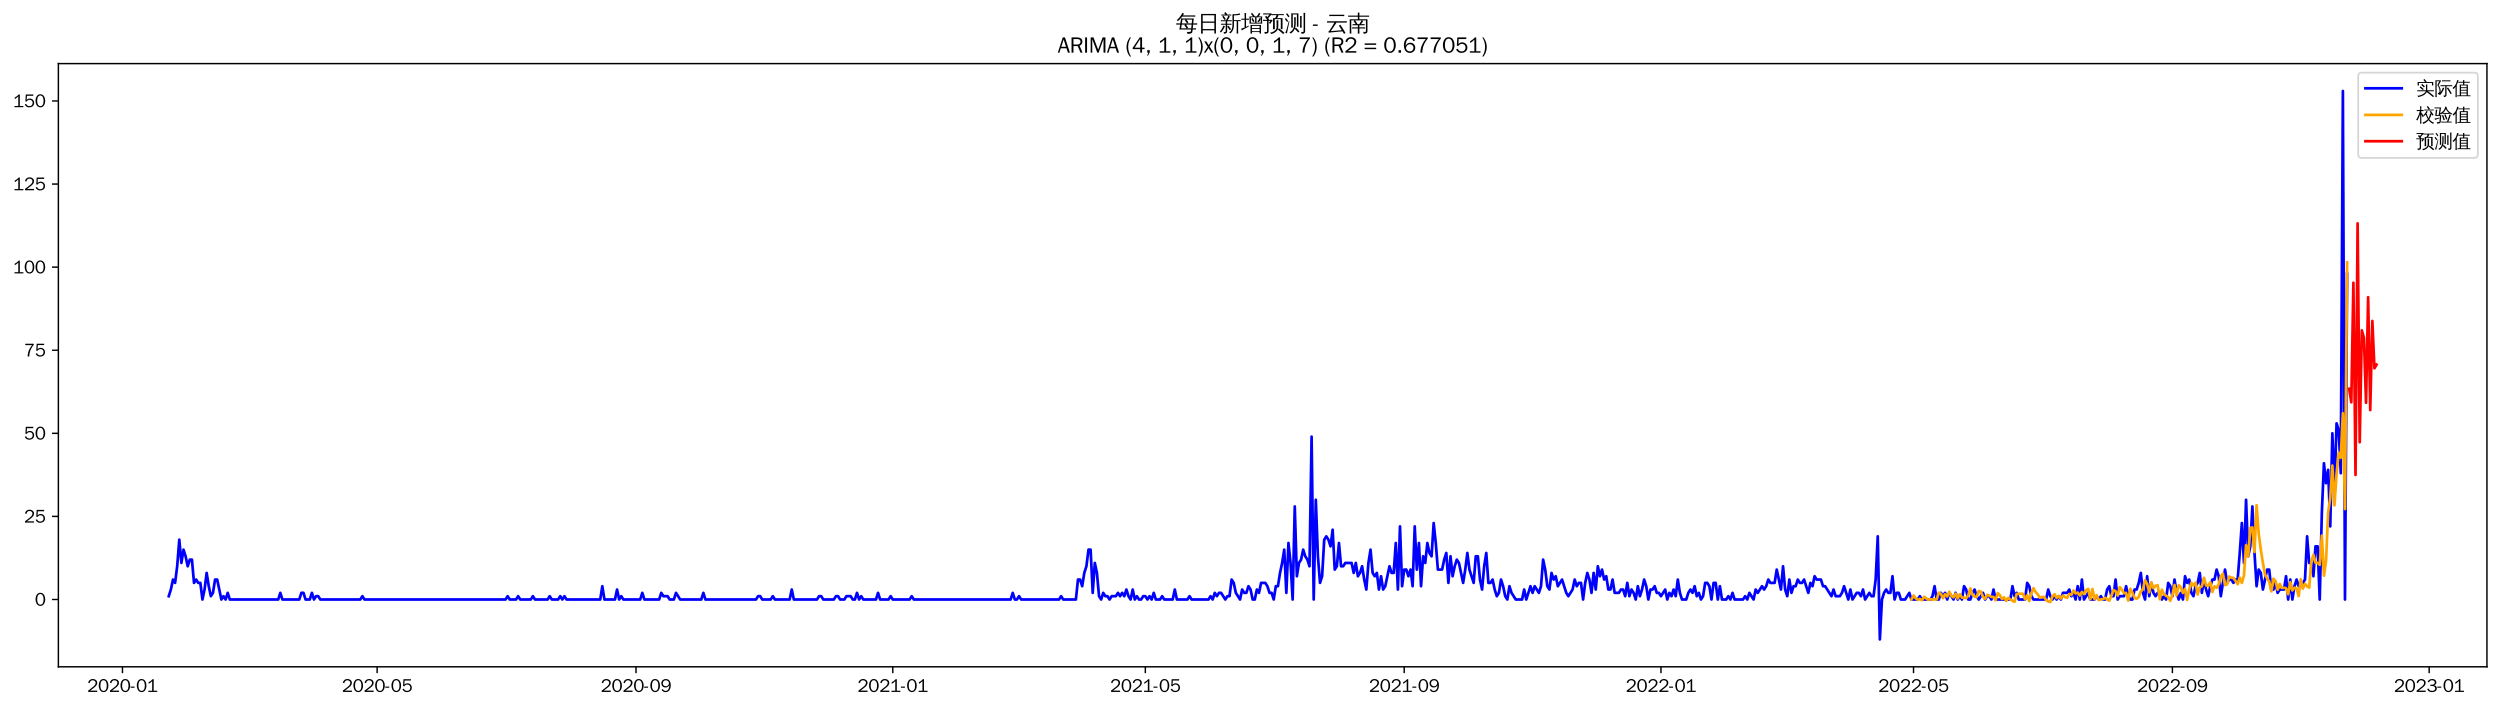 <?xml version="1.0" encoding="utf-8" standalone="no"?>
<!DOCTYPE svg PUBLIC "-//W3C//DTD SVG 1.1//EN"
  "http://www.w3.org/Graphics/SVG/1.1/DTD/svg11.dtd">
<svg xmlns:xlink="http://www.w3.org/1999/xlink" width="1378.591pt" height="390.418pt" viewBox="0 0 1378.591 390.418" xmlns="http://www.w3.org/2000/svg" version="1.1">
 <defs>
  <style type="text/css">*{stroke-linejoin: round; stroke-linecap: butt}</style>
 </defs>
 <g id="figure_1">
  <g id="patch_1">
   <path d="M 0 390.418 
L 1378.591 390.418 
L 1378.591 -0 
L 0 -0 
z
" style="fill: #ffffff"/>
  </g>
  <g id="axes_1">
   <g id="patch_2">
    <path d="M 32.191 367.701 
L 1371.391 367.701 
L 1371.391 35.061 
L 32.191 35.061 
z
" style="fill: #ffffff"/>
   </g>
   <g id="matplotlib.axis_1">
    <g id="xtick_1">
     <g id="line2d_1">
      <defs>
       <path id="md71d21813d" d="M 0 0 
L 0 3.5 
" style="stroke: #000000; stroke-width: 0.8"/>
      </defs>
      <g>
       <use xlink:href="#md71d21813d" x="67.53" y="367.701" style="stroke: #000000; stroke-width: 0.8"/>
      </g>
     </g>
     <g id="text_1">
      <!-- 2020-01 -->
      <g transform="translate(48.041 381.557)scale(0.1 -0.1)">
       <defs>
        <path id="WenQuanYiZenHei-32" d="M 3488 0 
L 369 0 
L 369 456 
L 2150 1850 
Q 2931 2463 2931 3144 
Q 2931 3619 2488 3863 
Q 2231 4013 1931 4013 
Q 1425 4013 1113 3619 
Q 894 3356 881 3013 
L 369 3169 
Q 531 3981 1213 4300 
Q 1544 4456 1950 4456 
Q 2631 4456 3088 4044 
L 3225 3888 
L 3350 3706 
Q 3481 3444 3481 3144 
Q 3481 2313 2519 1569 
L 1069 456 
L 3488 456 
L 3488 0 
z
" transform="scale(0.016)"/>
        <path id="WenQuanYiZenHei-30" d="M 3581 2175 
Q 3581 1288 3169 638 
Q 2713 -63 1938 -63 
Q 1025 -63 563 831 
Q 256 1425 256 2188 
Q 256 3188 700 3819 
Q 1138 4456 1888 4456 
Q 2863 4456 3306 3500 
Q 3581 2925 3581 2175 
z
M 3019 2100 
Q 3019 3356 2500 3806 
L 2350 3919 
Q 2144 4031 1888 4031 
Q 1100 4031 888 2956 
Q 819 2625 819 2225 
Q 819 1013 1338 569 
Q 1588 356 1938 356 
Q 2675 356 2925 1294 
Q 3019 1663 3019 2100 
z
" transform="scale(0.016)"/>
        <path id="WenQuanYiZenHei-2d" d="M 1363 1444 
L 0 1444 
L 0 1844 
L 1363 1844 
L 1363 1444 
z
" transform="scale(0.016)"/>
        <path id="WenQuanYiZenHei-31" d="M 3556 0 
L 488 0 
L 488 406 
L 1800 406 
L 1800 3725 
Q 1231 3125 588 2788 
L 588 3338 
Q 1456 3781 1931 4388 
L 2331 4388 
L 2331 406 
L 3556 406 
L 3556 0 
z
" transform="scale(0.016)"/>
       </defs>
       <use xlink:href="#WenQuanYiZenHei-32"/>
       <use xlink:href="#WenQuanYiZenHei-30" x="59.961"/>
       <use xlink:href="#WenQuanYiZenHei-32" x="119.922"/>
       <use xlink:href="#WenQuanYiZenHei-30" x="179.883"/>
       <use xlink:href="#WenQuanYiZenHei-2d" x="239.844"/>
       <use xlink:href="#WenQuanYiZenHei-30" x="269.824"/>
       <use xlink:href="#WenQuanYiZenHei-31" x="329.785"/>
      </g>
     </g>
    </g>
    <g id="xtick_2">
     <g id="line2d_2">
      <g>
       <use xlink:href="#md71d21813d" x="207.961" y="367.701" style="stroke: #000000; stroke-width: 0.8"/>
      </g>
     </g>
     <g id="text_2">
      <!-- 2020-05 -->
      <g transform="translate(188.472 381.557)scale(0.1 -0.1)">
       <defs>
        <path id="WenQuanYiZenHei-35" d="M 3531 1488 
Q 3531 688 2913 250 
Q 2456 -63 1844 -63 
Q 1175 -63 706 350 
Q 413 613 306 975 
L 781 1131 
Q 1000 538 1569 406 
Q 1706 369 1856 369 
Q 2550 369 2850 869 
Q 3000 1131 3000 1494 
Q 3000 2056 2581 2356 
Q 2319 2538 1969 2538 
Q 1400 2538 1031 2075 
Q 981 2013 938 1938 
L 500 2031 
L 644 4388 
L 3244 4388 
L 3200 3919 
L 1044 3919 
L 950 2500 
Q 1431 2975 2006 2975 
Q 2713 2975 3163 2475 
Q 3531 2063 3531 1488 
z
" transform="scale(0.016)"/>
       </defs>
       <use xlink:href="#WenQuanYiZenHei-32"/>
       <use xlink:href="#WenQuanYiZenHei-30" x="59.961"/>
       <use xlink:href="#WenQuanYiZenHei-32" x="119.922"/>
       <use xlink:href="#WenQuanYiZenHei-30" x="179.883"/>
       <use xlink:href="#WenQuanYiZenHei-2d" x="239.844"/>
       <use xlink:href="#WenQuanYiZenHei-30" x="269.824"/>
       <use xlink:href="#WenQuanYiZenHei-35" x="329.785"/>
      </g>
     </g>
    </g>
    <g id="xtick_3">
     <g id="line2d_3">
      <g>
       <use xlink:href="#md71d21813d" x="350.713" y="367.701" style="stroke: #000000; stroke-width: 0.8"/>
      </g>
     </g>
     <g id="text_3">
      <!-- 2020-09 -->
      <g transform="translate(331.224 381.557)scale(0.1 -0.1)">
       <defs>
        <path id="WenQuanYiZenHei-39" d="M 3544 2300 
Q 3544 1163 3019 513 
Q 2563 -63 1775 -63 
Q 956 -63 563 488 
Q 463 631 394 813 
L 838 975 
Q 1025 494 1550 388 
Q 1656 369 1775 369 
Q 2594 369 2900 1325 
Q 3044 1769 3038 2313 
L 3025 2313 
Q 2675 1638 1944 1544 
Q 1844 1531 1744 1531 
Q 1050 1531 625 2031 
Q 294 2419 294 2963 
Q 294 3656 813 4094 
Q 1238 4456 1819 4456 
Q 2988 4456 3381 3363 
Q 3544 2900 3544 2300 
z
M 2925 2994 
Q 2925 3563 2469 3844 
Q 2206 4006 1863 4006 
Q 1275 4006 988 3563 
Q 844 3344 825 3056 
Q 819 3006 819 2956 
Q 819 2413 1269 2131 
Q 1538 1963 1875 1963 
Q 2363 1963 2681 2350 
Q 2925 2638 2925 2994 
z
" transform="scale(0.016)"/>
       </defs>
       <use xlink:href="#WenQuanYiZenHei-32"/>
       <use xlink:href="#WenQuanYiZenHei-30" x="59.961"/>
       <use xlink:href="#WenQuanYiZenHei-32" x="119.922"/>
       <use xlink:href="#WenQuanYiZenHei-30" x="179.883"/>
       <use xlink:href="#WenQuanYiZenHei-2d" x="239.844"/>
       <use xlink:href="#WenQuanYiZenHei-30" x="269.824"/>
       <use xlink:href="#WenQuanYiZenHei-39" x="329.785"/>
      </g>
     </g>
    </g>
    <g id="xtick_4">
     <g id="line2d_4">
      <g>
       <use xlink:href="#md71d21813d" x="492.305" y="367.701" style="stroke: #000000; stroke-width: 0.8"/>
      </g>
     </g>
     <g id="text_4">
      <!-- 2021-01 -->
      <g transform="translate(472.815 381.557)scale(0.1 -0.1)">
       <use xlink:href="#WenQuanYiZenHei-32"/>
       <use xlink:href="#WenQuanYiZenHei-30" x="59.961"/>
       <use xlink:href="#WenQuanYiZenHei-32" x="119.922"/>
       <use xlink:href="#WenQuanYiZenHei-31" x="179.883"/>
       <use xlink:href="#WenQuanYiZenHei-2d" x="239.844"/>
       <use xlink:href="#WenQuanYiZenHei-30" x="269.824"/>
       <use xlink:href="#WenQuanYiZenHei-31" x="329.785"/>
      </g>
     </g>
    </g>
    <g id="xtick_5">
     <g id="line2d_5">
      <g>
       <use xlink:href="#md71d21813d" x="631.575" y="367.701" style="stroke: #000000; stroke-width: 0.8"/>
      </g>
     </g>
     <g id="text_5">
      <!-- 2021-05 -->
      <g transform="translate(612.085 381.557)scale(0.1 -0.1)">
       <use xlink:href="#WenQuanYiZenHei-32"/>
       <use xlink:href="#WenQuanYiZenHei-30" x="59.961"/>
       <use xlink:href="#WenQuanYiZenHei-32" x="119.922"/>
       <use xlink:href="#WenQuanYiZenHei-31" x="179.883"/>
       <use xlink:href="#WenQuanYiZenHei-2d" x="239.844"/>
       <use xlink:href="#WenQuanYiZenHei-30" x="269.824"/>
       <use xlink:href="#WenQuanYiZenHei-35" x="329.785"/>
      </g>
     </g>
    </g>
    <g id="xtick_6">
     <g id="line2d_6">
      <g>
       <use xlink:href="#md71d21813d" x="774.327" y="367.701" style="stroke: #000000; stroke-width: 0.8"/>
      </g>
     </g>
     <g id="text_6">
      <!-- 2021-09 -->
      <g transform="translate(754.837 381.557)scale(0.1 -0.1)">
       <use xlink:href="#WenQuanYiZenHei-32"/>
       <use xlink:href="#WenQuanYiZenHei-30" x="59.961"/>
       <use xlink:href="#WenQuanYiZenHei-32" x="119.922"/>
       <use xlink:href="#WenQuanYiZenHei-31" x="179.883"/>
       <use xlink:href="#WenQuanYiZenHei-2d" x="239.844"/>
       <use xlink:href="#WenQuanYiZenHei-30" x="269.824"/>
       <use xlink:href="#WenQuanYiZenHei-39" x="329.785"/>
      </g>
     </g>
    </g>
    <g id="xtick_7">
     <g id="line2d_7">
      <g>
       <use xlink:href="#md71d21813d" x="915.919" y="367.701" style="stroke: #000000; stroke-width: 0.8"/>
      </g>
     </g>
     <g id="text_7">
      <!-- 2022-01 -->
      <g transform="translate(896.429 381.557)scale(0.1 -0.1)">
       <use xlink:href="#WenQuanYiZenHei-32"/>
       <use xlink:href="#WenQuanYiZenHei-30" x="59.961"/>
       <use xlink:href="#WenQuanYiZenHei-32" x="119.922"/>
       <use xlink:href="#WenQuanYiZenHei-32" x="179.883"/>
       <use xlink:href="#WenQuanYiZenHei-2d" x="239.844"/>
       <use xlink:href="#WenQuanYiZenHei-30" x="269.824"/>
       <use xlink:href="#WenQuanYiZenHei-31" x="329.785"/>
      </g>
     </g>
    </g>
    <g id="xtick_8">
     <g id="line2d_8">
      <g>
       <use xlink:href="#md71d21813d" x="1055.189" y="367.701" style="stroke: #000000; stroke-width: 0.8"/>
      </g>
     </g>
     <g id="text_8">
      <!-- 2022-05 -->
      <g transform="translate(1035.699 381.557)scale(0.1 -0.1)">
       <use xlink:href="#WenQuanYiZenHei-32"/>
       <use xlink:href="#WenQuanYiZenHei-30" x="59.961"/>
       <use xlink:href="#WenQuanYiZenHei-32" x="119.922"/>
       <use xlink:href="#WenQuanYiZenHei-32" x="179.883"/>
       <use xlink:href="#WenQuanYiZenHei-2d" x="239.844"/>
       <use xlink:href="#WenQuanYiZenHei-30" x="269.824"/>
       <use xlink:href="#WenQuanYiZenHei-35" x="329.785"/>
      </g>
     </g>
    </g>
    <g id="xtick_9">
     <g id="line2d_9">
      <g>
       <use xlink:href="#md71d21813d" x="1197.941" y="367.701" style="stroke: #000000; stroke-width: 0.8"/>
      </g>
     </g>
     <g id="text_9">
      <!-- 2022-09 -->
      <g transform="translate(1178.451 381.557)scale(0.1 -0.1)">
       <use xlink:href="#WenQuanYiZenHei-32"/>
       <use xlink:href="#WenQuanYiZenHei-30" x="59.961"/>
       <use xlink:href="#WenQuanYiZenHei-32" x="119.922"/>
       <use xlink:href="#WenQuanYiZenHei-32" x="179.883"/>
       <use xlink:href="#WenQuanYiZenHei-2d" x="239.844"/>
       <use xlink:href="#WenQuanYiZenHei-30" x="269.824"/>
       <use xlink:href="#WenQuanYiZenHei-39" x="329.785"/>
      </g>
     </g>
    </g>
    <g id="xtick_10">
     <g id="line2d_10">
      <g>
       <use xlink:href="#md71d21813d" x="1339.533" y="367.701" style="stroke: #000000; stroke-width: 0.8"/>
      </g>
     </g>
     <g id="text_10">
      <!-- 2023-01 -->
      <g transform="translate(1320.043 381.557)scale(0.1 -0.1)">
       <defs>
        <path id="WenQuanYiZenHei-33" d="M 3588 1231 
Q 3588 494 2875 144 
Q 2450 -63 1925 -63 
Q 1044 -63 556 488 
Q 356 706 256 1000 
L 769 1169 
Q 994 375 1913 375 
Q 2631 375 2900 788 
Q 3019 975 3019 1231 
Q 3019 1638 2638 1881 
Q 2325 2081 1613 2069 
L 1338 2069 
L 1338 2494 
Q 1969 2494 2094 2506 
Q 2325 2544 2463 2613 
Q 2763 2756 2844 3100 
Q 2863 3169 2863 3244 
Q 2863 3744 2381 3944 
L 2163 4006 
Q 2056 4025 1931 4025 
Q 1388 4025 1075 3631 
Q 969 3488 906 3313 
L 419 3456 
Q 675 4150 1400 4369 
Q 1669 4456 1975 4456 
Q 2694 4456 3106 4050 
Q 3419 3744 3419 3275 
Q 3419 2813 3025 2513 
Q 2825 2356 2575 2319 
L 2575 2306 
Q 3181 2213 3450 1769 
Q 3588 1525 3588 1231 
z
" transform="scale(0.016)"/>
       </defs>
       <use xlink:href="#WenQuanYiZenHei-32"/>
       <use xlink:href="#WenQuanYiZenHei-30" x="59.961"/>
       <use xlink:href="#WenQuanYiZenHei-32" x="119.922"/>
       <use xlink:href="#WenQuanYiZenHei-33" x="179.883"/>
       <use xlink:href="#WenQuanYiZenHei-2d" x="239.844"/>
       <use xlink:href="#WenQuanYiZenHei-30" x="269.824"/>
       <use xlink:href="#WenQuanYiZenHei-31" x="329.785"/>
      </g>
     </g>
    </g>
   </g>
   <g id="matplotlib.axis_2">
    <g id="ytick_1">
     <g id="line2d_11">
      <defs>
       <path id="m0b8e1bb9cc" d="M 0 0 
L -3.5 0 
" style="stroke: #000000; stroke-width: 0.8"/>
      </defs>
      <g>
       <use xlink:href="#m0b8e1bb9cc" x="32.191" y="330.588" style="stroke: #000000; stroke-width: 0.8"/>
      </g>
     </g>
     <g id="text_11">
      <!-- 0 -->
      <g transform="translate(19.194 334.016)scale(0.1 -0.1)">
       <use xlink:href="#WenQuanYiZenHei-30"/>
      </g>
     </g>
    </g>
    <g id="ytick_2">
     <g id="line2d_12">
      <g>
       <use xlink:href="#m0b8e1bb9cc" x="32.191" y="284.77" style="stroke: #000000; stroke-width: 0.8"/>
      </g>
     </g>
     <g id="text_12">
      <!-- 25 -->
      <g transform="translate(13.197 288.198)scale(0.1 -0.1)">
       <use xlink:href="#WenQuanYiZenHei-32"/>
       <use xlink:href="#WenQuanYiZenHei-35" x="59.961"/>
      </g>
     </g>
    </g>
    <g id="ytick_3">
     <g id="line2d_13">
      <g>
       <use xlink:href="#m0b8e1bb9cc" x="32.191" y="238.952" style="stroke: #000000; stroke-width: 0.8"/>
      </g>
     </g>
     <g id="text_13">
      <!-- 50 -->
      <g transform="translate(13.197 242.38)scale(0.1 -0.1)">
       <use xlink:href="#WenQuanYiZenHei-35"/>
       <use xlink:href="#WenQuanYiZenHei-30" x="59.961"/>
      </g>
     </g>
    </g>
    <g id="ytick_4">
     <g id="line2d_14">
      <g>
       <use xlink:href="#m0b8e1bb9cc" x="32.191" y="193.134" style="stroke: #000000; stroke-width: 0.8"/>
      </g>
     </g>
     <g id="text_14">
      <!-- 75 -->
      <g transform="translate(13.197 196.562)scale(0.1 -0.1)">
       <defs>
        <path id="WenQuanYiZenHei-37" d="M 3400 4056 
Q 1838 2175 1838 0 
L 1275 0 
Q 1269 1438 2056 2825 
Q 2381 3400 2825 3913 
L 444 3913 
L 500 4388 
L 3400 4388 
L 3400 4056 
z
" transform="scale(0.016)"/>
       </defs>
       <use xlink:href="#WenQuanYiZenHei-37"/>
       <use xlink:href="#WenQuanYiZenHei-35" x="59.961"/>
      </g>
     </g>
    </g>
    <g id="ytick_5">
     <g id="line2d_15">
      <g>
       <use xlink:href="#m0b8e1bb9cc" x="32.191" y="147.316" style="stroke: #000000; stroke-width: 0.8"/>
      </g>
     </g>
     <g id="text_15">
      <!-- 100 -->
      <g transform="translate(7.2 150.744)scale(0.1 -0.1)">
       <use xlink:href="#WenQuanYiZenHei-31"/>
       <use xlink:href="#WenQuanYiZenHei-30" x="59.961"/>
       <use xlink:href="#WenQuanYiZenHei-30" x="119.922"/>
      </g>
     </g>
    </g>
    <g id="ytick_6">
     <g id="line2d_16">
      <g>
       <use xlink:href="#m0b8e1bb9cc" x="32.191" y="101.497" style="stroke: #000000; stroke-width: 0.8"/>
      </g>
     </g>
     <g id="text_16">
      <!-- 125 -->
      <g transform="translate(7.2 104.925)scale(0.1 -0.1)">
       <use xlink:href="#WenQuanYiZenHei-31"/>
       <use xlink:href="#WenQuanYiZenHei-32" x="59.961"/>
       <use xlink:href="#WenQuanYiZenHei-35" x="119.922"/>
      </g>
     </g>
    </g>
    <g id="ytick_7">
     <g id="line2d_17">
      <g>
       <use xlink:href="#m0b8e1bb9cc" x="32.191" y="55.679" style="stroke: #000000; stroke-width: 0.8"/>
      </g>
     </g>
     <g id="text_17">
      <!-- 150 -->
      <g transform="translate(7.2 59.107)scale(0.1 -0.1)">
       <use xlink:href="#WenQuanYiZenHei-31"/>
       <use xlink:href="#WenQuanYiZenHei-35" x="59.961"/>
       <use xlink:href="#WenQuanYiZenHei-30" x="119.922"/>
      </g>
     </g>
    </g>
   </g>
   <g id="line2d_18">
    <path d="M 93.063 328.756 
L 94.224 325.09 
L 95.385 319.592 
L 96.545 321.425 
L 97.706 312.261 
L 98.866 297.599 
L 100.027 310.428 
L 101.187 303.097 
L 102.348 306.763 
L 103.509 312.261 
L 104.669 308.596 
L 105.83 308.596 
L 106.99 321.425 
L 108.151 319.592 
L 109.312 321.425 
L 110.472 321.425 
L 111.633 330.588 
L 112.793 325.09 
L 113.954 315.926 
L 115.114 323.257 
L 116.275 328.756 
L 117.436 326.923 
L 118.596 319.592 
L 119.757 319.592 
L 122.078 330.588 
L 123.239 328.756 
L 124.399 330.588 
L 125.56 326.923 
L 126.72 330.588 
L 153.414 330.588 
L 154.574 326.923 
L 155.735 330.588 
L 165.02 330.588 
L 166.18 326.923 
L 167.341 326.923 
L 168.501 330.588 
L 170.823 330.588 
L 171.983 326.923 
L 173.144 330.588 
L 174.304 328.756 
L 175.465 328.756 
L 176.626 330.588 
L 198.677 330.588 
L 199.837 328.756 
L 200.998 330.588 
L 278.757 330.588 
L 279.918 328.756 
L 281.078 330.588 
L 284.56 330.588 
L 285.721 328.756 
L 286.881 330.588 
L 292.684 330.588 
L 293.845 328.756 
L 295.005 330.588 
L 301.969 330.588 
L 303.129 328.756 
L 304.29 330.588 
L 307.772 330.588 
L 308.932 328.756 
L 310.093 330.588 
L 311.253 328.756 
L 312.414 330.588 
L 330.983 330.588 
L 332.144 323.257 
L 333.305 330.588 
L 339.108 330.588 
L 340.268 325.09 
L 341.429 330.588 
L 342.589 328.756 
L 343.75 330.588 
L 353.035 330.588 
L 354.195 326.923 
L 355.356 330.588 
L 363.48 330.588 
L 364.64 326.923 
L 365.801 328.756 
L 368.122 328.756 
L 369.283 330.588 
L 371.604 330.588 
L 372.765 326.923 
L 375.086 330.588 
L 386.692 330.588 
L 387.852 326.923 
L 389.013 330.588 
L 416.867 330.588 
L 418.027 328.756 
L 419.188 328.756 
L 420.349 330.588 
L 424.991 330.588 
L 426.151 328.756 
L 427.312 330.588 
L 435.436 330.588 
L 436.597 325.09 
L 437.757 330.588 
L 450.524 330.588 
L 451.684 328.756 
L 452.845 328.756 
L 454.006 330.588 
L 459.808 330.588 
L 460.969 328.756 
L 462.13 328.756 
L 463.29 330.588 
L 465.611 330.588 
L 466.772 328.756 
L 469.093 328.756 
L 470.254 330.588 
L 471.414 330.588 
L 472.575 326.923 
L 473.736 330.588 
L 474.896 328.756 
L 476.057 330.588 
L 483.02 330.588 
L 484.181 326.923 
L 485.341 330.588 
L 489.984 330.588 
L 491.144 328.756 
L 492.305 330.588 
L 501.59 330.588 
L 502.75 328.756 
L 503.911 330.588 
L 557.298 330.588 
L 558.458 326.923 
L 559.619 330.588 
L 560.779 330.588 
L 561.94 328.756 
L 563.101 330.588 
L 583.991 330.588 
L 585.152 328.756 
L 586.312 330.588 
L 593.276 330.588 
L 594.436 319.592 
L 595.597 319.592 
L 596.758 323.257 
L 597.918 315.926 
L 599.079 312.261 
L 600.239 303.097 
L 601.4 303.097 
L 602.561 326.923 
L 603.721 310.428 
L 604.882 315.926 
L 606.042 328.756 
L 607.203 330.588 
L 608.363 326.923 
L 609.524 328.756 
L 610.685 328.756 
L 611.845 330.588 
L 613.006 328.756 
L 615.327 328.756 
L 616.488 326.923 
L 617.648 328.756 
L 618.809 326.923 
L 619.969 328.756 
L 621.13 325.09 
L 622.29 328.756 
L 623.451 330.588 
L 624.612 325.09 
L 625.772 330.588 
L 626.933 328.756 
L 628.093 330.588 
L 629.254 330.588 
L 630.415 328.756 
L 631.575 328.756 
L 632.736 330.588 
L 633.896 328.756 
L 635.057 330.588 
L 636.218 326.923 
L 637.378 330.588 
L 639.699 330.588 
L 640.86 328.756 
L 642.02 330.588 
L 646.663 330.588 
L 647.823 325.09 
L 648.984 330.588 
L 654.787 330.588 
L 655.947 328.756 
L 657.108 330.588 
L 666.393 330.588 
L 667.553 328.756 
L 668.714 330.588 
L 669.875 326.923 
L 671.035 328.756 
L 672.196 326.923 
L 673.356 326.923 
L 675.677 330.588 
L 676.838 328.756 
L 677.999 328.756 
L 679.159 319.592 
L 680.32 321.425 
L 681.48 326.923 
L 683.802 330.588 
L 684.962 325.09 
L 686.123 326.923 
L 687.283 326.923 
L 688.444 323.257 
L 689.604 325.09 
L 690.765 330.588 
L 691.926 330.588 
L 693.086 325.09 
L 694.247 326.923 
L 695.407 321.425 
L 697.729 321.425 
L 698.889 323.257 
L 700.05 326.923 
L 701.21 326.923 
L 702.371 330.588 
L 703.532 323.257 
L 704.692 323.257 
L 705.853 315.926 
L 707.013 310.428 
L 708.174 303.097 
L 709.334 326.923 
L 710.495 299.432 
L 711.656 310.428 
L 712.816 330.588 
L 713.977 279.272 
L 715.137 317.759 
L 716.298 310.428 
L 717.459 308.596 
L 718.619 303.097 
L 719.78 306.763 
L 720.94 308.596 
L 722.101 312.261 
L 723.261 240.785 
L 724.422 330.588 
L 725.583 275.606 
L 726.743 306.763 
L 727.904 321.425 
L 729.064 317.759 
L 730.225 297.599 
L 731.386 295.766 
L 732.546 297.599 
L 733.707 301.265 
L 734.867 292.101 
L 736.028 314.094 
L 737.188 312.261 
L 738.349 299.432 
L 739.51 312.261 
L 740.67 312.261 
L 741.831 310.428 
L 745.313 310.428 
L 746.473 315.926 
L 747.634 310.428 
L 748.794 317.759 
L 749.955 315.926 
L 751.116 312.261 
L 752.276 319.592 
L 753.437 325.09 
L 754.597 310.428 
L 755.758 303.097 
L 756.918 315.926 
L 758.079 317.759 
L 759.24 315.926 
L 760.4 325.09 
L 761.561 317.759 
L 762.721 325.09 
L 763.882 323.257 
L 766.203 312.261 
L 767.364 315.926 
L 768.524 315.926 
L 769.685 299.432 
L 770.845 325.09 
L 772.006 290.268 
L 773.167 323.257 
L 774.327 314.094 
L 775.488 314.094 
L 776.648 317.759 
L 777.809 314.094 
L 778.97 323.257 
L 780.13 290.268 
L 781.291 314.094 
L 782.451 299.432 
L 783.612 323.257 
L 784.773 306.763 
L 785.933 310.428 
L 787.094 299.432 
L 788.254 304.93 
L 789.415 306.763 
L 790.575 288.436 
L 791.736 299.432 
L 792.897 314.094 
L 795.218 314.094 
L 796.378 308.596 
L 797.539 304.93 
L 798.7 321.425 
L 799.86 306.763 
L 801.021 317.759 
L 802.181 312.261 
L 803.342 308.596 
L 804.502 310.428 
L 806.824 321.425 
L 807.984 314.094 
L 809.145 304.93 
L 810.305 314.094 
L 812.627 321.425 
L 813.787 306.763 
L 814.948 306.763 
L 816.108 319.592 
L 817.269 325.09 
L 818.43 312.261 
L 819.59 304.93 
L 820.751 321.425 
L 821.911 321.425 
L 823.072 319.592 
L 824.232 325.09 
L 825.393 328.756 
L 826.554 326.923 
L 827.714 319.592 
L 828.875 323.257 
L 830.035 328.756 
L 831.196 330.588 
L 832.357 323.257 
L 833.517 326.923 
L 835.838 330.588 
L 839.32 330.588 
L 840.481 325.09 
L 841.641 330.588 
L 843.962 323.257 
L 845.123 326.923 
L 846.284 323.257 
L 848.605 326.923 
L 849.765 323.257 
L 850.926 308.596 
L 852.086 314.094 
L 853.247 323.257 
L 854.408 325.09 
L 855.568 315.926 
L 856.729 319.592 
L 857.889 317.759 
L 859.05 323.257 
L 861.371 319.592 
L 863.692 326.923 
L 864.853 328.756 
L 867.174 325.09 
L 868.335 319.592 
L 869.495 323.257 
L 870.656 321.425 
L 871.816 321.425 
L 872.977 330.588 
L 874.138 321.425 
L 875.298 315.926 
L 876.459 319.592 
L 877.619 326.923 
L 878.78 315.926 
L 879.941 325.09 
L 881.101 312.261 
L 882.262 317.759 
L 883.422 314.094 
L 884.583 319.592 
L 885.743 317.759 
L 886.904 325.09 
L 888.065 325.09 
L 889.225 319.592 
L 890.386 326.923 
L 892.707 326.923 
L 893.868 325.09 
L 895.028 325.09 
L 896.189 328.756 
L 897.349 321.425 
L 898.51 328.756 
L 899.671 325.09 
L 900.831 326.923 
L 901.992 330.588 
L 903.152 323.257 
L 904.313 328.756 
L 905.473 325.09 
L 906.634 319.592 
L 907.795 323.257 
L 908.955 330.588 
L 910.116 325.09 
L 911.276 325.09 
L 912.437 323.257 
L 913.598 326.923 
L 914.758 326.923 
L 915.919 328.756 
L 918.24 325.09 
L 919.4 330.588 
L 920.561 326.923 
L 921.722 328.756 
L 922.882 325.09 
L 924.043 328.756 
L 925.203 319.592 
L 926.364 326.923 
L 927.525 330.588 
L 929.846 330.588 
L 931.006 326.923 
L 932.167 325.09 
L 933.327 326.923 
L 934.488 323.257 
L 935.649 328.756 
L 936.809 326.923 
L 937.97 330.588 
L 939.13 328.756 
L 940.291 321.425 
L 941.452 321.425 
L 942.612 323.257 
L 943.773 330.588 
L 944.933 321.425 
L 946.094 321.425 
L 947.255 330.588 
L 948.415 323.257 
L 949.576 330.588 
L 951.897 330.588 
L 953.057 328.756 
L 954.218 330.588 
L 955.379 326.923 
L 956.539 330.588 
L 961.182 330.588 
L 962.342 328.756 
L 963.503 330.588 
L 964.663 326.923 
L 966.984 330.588 
L 968.145 325.09 
L 969.306 326.923 
L 971.627 323.257 
L 972.787 325.09 
L 973.948 323.257 
L 975.109 319.592 
L 976.269 321.425 
L 978.59 321.425 
L 979.751 314.094 
L 982.072 325.09 
L 983.233 312.261 
L 984.393 325.09 
L 985.554 328.756 
L 986.714 319.592 
L 987.875 326.923 
L 989.036 323.257 
L 990.196 323.257 
L 991.357 319.592 
L 992.517 321.425 
L 993.678 321.425 
L 994.839 319.592 
L 997.16 326.923 
L 998.32 321.425 
L 999.481 323.257 
L 1000.641 317.759 
L 1001.802 319.592 
L 1004.123 319.592 
L 1005.284 323.257 
L 1006.444 323.257 
L 1009.926 328.756 
L 1011.087 325.09 
L 1012.247 328.756 
L 1014.569 328.756 
L 1015.729 326.923 
L 1016.89 323.257 
L 1019.211 330.588 
L 1020.371 325.09 
L 1021.532 330.588 
L 1023.853 326.923 
L 1025.014 326.923 
L 1026.174 328.756 
L 1027.335 325.09 
L 1028.496 330.588 
L 1030.817 326.923 
L 1031.977 328.756 
L 1033.138 328.756 
L 1034.298 319.592 
L 1035.459 295.766 
L 1036.62 352.581 
L 1037.78 330.588 
L 1038.941 326.923 
L 1040.101 325.09 
L 1041.262 326.923 
L 1042.423 326.923 
L 1043.583 317.759 
L 1044.744 330.588 
L 1045.904 326.923 
L 1047.065 326.923 
L 1048.225 330.588 
L 1050.547 330.588 
L 1052.868 326.923 
L 1054.028 330.588 
L 1057.51 330.588 
L 1058.671 328.756 
L 1059.831 330.588 
L 1064.474 330.588 
L 1065.634 328.756 
L 1066.795 323.257 
L 1067.955 330.588 
L 1069.116 330.588 
L 1070.277 326.923 
L 1071.437 328.756 
L 1072.598 326.923 
L 1073.758 330.588 
L 1074.919 326.923 
L 1077.24 330.588 
L 1078.401 326.923 
L 1079.561 330.588 
L 1080.722 328.756 
L 1081.882 330.588 
L 1083.043 323.257 
L 1084.204 325.09 
L 1085.364 330.588 
L 1086.525 330.588 
L 1087.685 326.923 
L 1088.846 325.09 
L 1090.007 328.756 
L 1091.167 330.588 
L 1093.488 326.923 
L 1094.649 330.588 
L 1095.81 328.756 
L 1096.97 328.756 
L 1098.131 330.588 
L 1099.291 325.09 
L 1100.452 330.588 
L 1108.576 330.588 
L 1109.737 323.257 
L 1110.897 328.756 
L 1112.058 326.923 
L 1113.218 330.588 
L 1116.7 330.588 
L 1117.861 321.425 
L 1119.021 323.257 
L 1120.182 328.756 
L 1121.342 330.588 
L 1128.306 330.588 
L 1129.467 325.09 
L 1130.627 328.756 
L 1131.788 330.588 
L 1132.948 328.756 
L 1134.109 330.588 
L 1135.269 328.756 
L 1136.43 330.588 
L 1137.591 326.923 
L 1139.912 326.923 
L 1141.072 325.09 
L 1142.233 328.756 
L 1143.394 326.923 
L 1144.554 330.588 
L 1145.715 323.257 
L 1146.875 330.588 
L 1148.036 319.592 
L 1149.196 330.588 
L 1151.518 326.923 
L 1152.678 330.588 
L 1154.999 330.588 
L 1156.16 328.756 
L 1157.321 330.588 
L 1158.481 328.756 
L 1159.642 330.588 
L 1160.802 330.588 
L 1161.963 325.09 
L 1163.123 323.257 
L 1164.284 328.756 
L 1165.445 328.756 
L 1166.605 319.592 
L 1167.766 330.588 
L 1168.926 328.756 
L 1171.248 328.756 
L 1172.408 323.257 
L 1173.569 328.756 
L 1174.729 330.588 
L 1175.89 330.588 
L 1177.051 325.09 
L 1178.211 325.09 
L 1179.372 321.425 
L 1180.532 315.926 
L 1181.693 326.923 
L 1182.853 330.588 
L 1184.014 317.759 
L 1185.175 328.756 
L 1186.335 321.425 
L 1187.496 326.923 
L 1188.656 328.756 
L 1189.817 326.923 
L 1190.978 326.923 
L 1192.138 330.588 
L 1193.299 328.756 
L 1194.459 330.588 
L 1195.62 321.425 
L 1196.78 323.257 
L 1197.941 328.756 
L 1199.102 319.592 
L 1200.262 326.923 
L 1201.423 330.588 
L 1202.583 326.923 
L 1203.744 330.588 
L 1204.905 317.759 
L 1206.065 321.425 
L 1207.226 319.592 
L 1208.386 326.923 
L 1209.547 328.756 
L 1210.708 323.257 
L 1211.868 321.425 
L 1213.029 315.926 
L 1214.189 326.923 
L 1215.35 319.592 
L 1216.51 325.09 
L 1217.671 328.756 
L 1218.832 323.257 
L 1219.992 319.592 
L 1221.153 319.592 
L 1222.313 314.094 
L 1223.474 317.759 
L 1224.635 328.756 
L 1226.956 314.094 
L 1228.116 321.425 
L 1229.277 319.592 
L 1230.437 319.592 
L 1231.598 321.425 
L 1232.759 319.592 
L 1233.919 319.592 
L 1235.08 304.93 
L 1236.24 288.436 
L 1237.401 310.428 
L 1238.562 275.606 
L 1239.722 306.763 
L 1240.883 301.265 
L 1242.043 279.272 
L 1243.204 304.93 
L 1244.365 323.257 
L 1245.525 314.094 
L 1246.686 315.926 
L 1247.846 325.09 
L 1250.167 314.094 
L 1251.328 314.094 
L 1252.489 325.09 
L 1253.649 325.09 
L 1254.81 321.425 
L 1255.97 326.923 
L 1257.131 325.09 
L 1259.452 325.09 
L 1260.613 317.759 
L 1261.773 330.588 
L 1262.934 319.592 
L 1264.094 330.588 
L 1265.255 323.257 
L 1266.416 319.592 
L 1267.576 323.257 
L 1268.737 323.257 
L 1271.058 319.592 
L 1272.219 295.766 
L 1273.379 310.428 
L 1274.54 310.428 
L 1275.7 317.759 
L 1276.861 301.265 
L 1278.021 301.265 
L 1279.182 330.588 
L 1280.343 282.937 
L 1281.503 255.446 
L 1282.664 266.443 
L 1283.824 259.112 
L 1284.985 290.268 
L 1286.146 238.952 
L 1287.306 270.108 
L 1288.467 233.454 
L 1289.627 237.119 
L 1290.788 260.945 
L 1291.949 50.181 
L 1293.109 330.588 
L 1294.27 150.981 
L 1294.27 150.981 
" clip-path="url(#p477fa77589)" style="fill: none; stroke: #0000ff; stroke-width: 1.5; stroke-linecap: square"/>
   </g>
   <g id="line2d_19">
    <path d="M 1054.028 330.545 
L 1055.189 328.382 
L 1056.35 329.788 
L 1057.51 330.8 
L 1058.671 330.275 
L 1059.831 331.012 
L 1060.992 329.108 
L 1062.153 329.881 
L 1063.313 330.797 
L 1064.474 330.328 
L 1065.634 330.71 
L 1066.795 330.464 
L 1067.955 330.556 
L 1069.116 326.794 
L 1070.277 327.527 
L 1071.437 329.879 
L 1072.598 327.72 
L 1073.758 328.908 
L 1074.919 326.323 
L 1076.08 328.605 
L 1077.24 329.369 
L 1078.401 327.373 
L 1079.561 330.017 
L 1080.722 327.687 
L 1081.882 329.55 
L 1083.043 329.547 
L 1084.204 329.876 
L 1085.364 328.3 
L 1086.525 324.476 
L 1087.685 327.956 
L 1088.846 328.966 
L 1090.007 329.209 
L 1091.167 325.907 
L 1092.328 326.215 
L 1093.488 329.156 
L 1094.649 330.191 
L 1095.81 327.953 
L 1096.97 328.442 
L 1098.131 329.136 
L 1099.291 329.193 
L 1100.452 331.009 
L 1101.612 327.034 
L 1102.773 328.185 
L 1103.934 330.303 
L 1105.094 329.382 
L 1106.255 331.347 
L 1107.415 329.656 
L 1108.576 330.59 
L 1110.897 331.874 
L 1112.058 327.551 
L 1113.218 327.383 
L 1115.539 327.434 
L 1116.7 330.484 
L 1117.861 328.252 
L 1119.021 331.443 
L 1120.182 327.058 
L 1121.342 324.358 
L 1122.503 326.447 
L 1123.664 327.675 
L 1124.824 329.602 
L 1125.985 329.284 
L 1127.145 329.153 
L 1128.306 330.88 
L 1129.467 331.71 
L 1130.627 331.961 
L 1131.788 328.851 
L 1132.948 327.675 
L 1134.109 329.767 
L 1135.269 328.621 
L 1136.43 330.067 
L 1137.591 328.378 
L 1138.751 329.281 
L 1139.912 329.661 
L 1141.072 327.573 
L 1142.233 328.055 
L 1143.394 325.607 
L 1144.554 327.205 
L 1145.715 326.778 
L 1146.875 328.348 
L 1148.036 326.439 
L 1149.196 327.575 
L 1150.357 325.411 
L 1151.518 324.736 
L 1152.678 330.468 
L 1153.839 324.819 
L 1154.999 330.388 
L 1156.16 328.185 
L 1157.321 330.849 
L 1159.642 330.359 
L 1160.802 329.646 
L 1163.123 331.252 
L 1164.284 328.586 
L 1165.445 325.379 
L 1166.605 326.046 
L 1167.766 328.432 
L 1168.926 323.723 
L 1170.087 325.187 
L 1171.248 327.091 
L 1172.408 326.959 
L 1173.569 331.191 
L 1174.729 324.655 
L 1175.89 326.852 
L 1177.051 329.686 
L 1178.211 330.194 
L 1179.372 329.228 
L 1180.532 326.17 
L 1181.693 324.97 
L 1182.853 319.954 
L 1184.014 321.976 
L 1185.175 326.608 
L 1186.335 321.191 
L 1187.496 324.333 
L 1188.656 323.029 
L 1189.817 322.715 
L 1190.978 330.44 
L 1192.138 325.18 
L 1193.299 327.744 
L 1195.62 329.245 
L 1196.78 331.346 
L 1197.941 328.12 
L 1199.102 322.599 
L 1200.262 328.322 
L 1201.423 322.684 
L 1202.583 323.805 
L 1203.744 326.982 
L 1204.905 324.727 
L 1206.065 330.802 
L 1207.226 324.943 
L 1208.386 321.396 
L 1209.547 322.831 
L 1210.708 321.332 
L 1211.868 327.853 
L 1213.029 323.884 
L 1214.189 323.298 
L 1215.35 318.587 
L 1216.51 322.825 
L 1217.671 322.999 
L 1218.832 321.098 
L 1219.992 326.413 
L 1221.153 323.307 
L 1222.313 324.147 
L 1223.474 322.186 
L 1224.635 317.989 
L 1225.795 316.381 
L 1226.956 322.66 
L 1228.116 322.186 
L 1229.277 317.932 
L 1230.437 318.537 
L 1231.598 318.657 
L 1233.919 322.155 
L 1235.08 318.482 
L 1236.24 321.441 
L 1237.401 317.24 
L 1238.562 300.647 
L 1239.722 306.879 
L 1240.883 291.179 
L 1242.043 290.824 
L 1243.204 304.374 
L 1244.365 278.578 
L 1245.525 294.082 
L 1246.686 303.082 
L 1247.846 310.427 
L 1249.007 316.771 
L 1250.167 318.958 
L 1251.328 320.629 
L 1252.489 326.09 
L 1253.649 319.111 
L 1254.81 320.442 
L 1255.97 325.208 
L 1257.131 322.03 
L 1258.292 324.205 
L 1259.452 324.068 
L 1260.613 324.366 
L 1261.773 327.697 
L 1262.934 321.066 
L 1264.094 325.587 
L 1265.255 324.078 
L 1266.416 324.551 
L 1267.576 328.708 
L 1268.737 319.432 
L 1269.897 324.566 
L 1271.058 321.955 
L 1272.219 323.289 
L 1273.379 324.05 
L 1274.54 309.735 
L 1275.7 305.937 
L 1276.861 310.298 
L 1278.021 310.384 
L 1279.182 311.472 
L 1280.343 295.368 
L 1281.503 317.455 
L 1282.664 309.185 
L 1283.824 282.486 
L 1284.985 274.612 
L 1286.146 256.732 
L 1287.306 278.658 
L 1288.467 261.389 
L 1289.627 249.691 
L 1290.788 252.39 
L 1291.949 227.889 
L 1293.109 280.686 
L 1294.27 144.658 
L 1294.27 144.658 
" clip-path="url(#p477fa77589)" style="fill: none; stroke: #ffa500; stroke-width: 1.5; stroke-linecap: square"/>
   </g>
   <g id="line2d_20">
    <path d="M 1295.43 214.373 
L 1296.591 221.83 
L 1297.751 155.908 
L 1298.912 261.89 
L 1300.073 123.179 
L 1301.233 243.856 
L 1302.394 182.177 
L 1303.554 186.295 
L 1304.715 222.124 
L 1305.876 163.882 
L 1307.036 226.132 
L 1308.197 176.989 
L 1309.357 203.076 
L 1310.518 201.072 
" clip-path="url(#p477fa77589)" style="fill: none; stroke: #ff0000; stroke-width: 1.5; stroke-linecap: square"/>
   </g>
   <g id="patch_3">
    <path d="M 32.191 367.701 
L 32.191 35.061 
" style="fill: none; stroke: #000000; stroke-width: 0.8; stroke-linejoin: miter; stroke-linecap: square"/>
   </g>
   <g id="patch_4">
    <path d="M 1371.391 367.701 
L 1371.391 35.061 
" style="fill: none; stroke: #000000; stroke-width: 0.8; stroke-linejoin: miter; stroke-linecap: square"/>
   </g>
   <g id="patch_5">
    <path d="M 32.191 367.701 
L 1371.391 367.701 
" style="fill: none; stroke: #000000; stroke-width: 0.8; stroke-linejoin: miter; stroke-linecap: square"/>
   </g>
   <g id="patch_6">
    <path d="M 32.191 35.061 
L 1371.391 35.061 
" style="fill: none; stroke: #000000; stroke-width: 0.8; stroke-linejoin: miter; stroke-linecap: square"/>
   </g>
   <g id="text_18">
    <!-- 每日新增预测 - 云南 -->
    <g transform="translate(648.393 17.042)scale(0.12 -0.12)">
     <defs>
      <path id="WenQuanYiZenHei-6bcf" d="M 6138 2181 
Q 6113 1988 6138 1800 
Q 5788 1819 5438 1819 
L 4975 1819 
L 4863 738 
L 5806 738 
L 5806 394 
L 4831 394 
L 4775 -144 
Q 4719 -563 4350 -725 
Q 4013 -856 3550 -825 
L 3288 -819 
Q 3331 -663 3275 -519 
Q 3219 -375 3113 -288 
Q 3381 -313 3759 -303 
Q 4138 -294 4231 -238 
Q 4338 -163 4350 88 
L 4381 394 
L 1025 394 
L 1244 1819 
L 813 1819 
Q 463 1819 113 1800 
Q 138 1988 113 2181 
Q 463 2163 813 2163 
L 1294 2163 
L 1488 3431 
L 1488 3581 
L 1506 3581 
L 1513 3613 
L 1713 3581 
L 5156 3581 
L 5013 2163 
L 5438 2163 
Q 5788 2163 6138 2181 
z
M 5588 4463 
Q 5569 4269 5588 4081 
Q 5244 4100 4894 4100 
L 1813 4100 
Q 1344 3463 606 2788 
Q 481 2988 256 3069 
Q 744 3494 1116 3972 
Q 1488 4450 1919 5181 
Q 2119 5044 2344 4950 
Q 2213 4688 2050 4444 
L 4894 4444 
Q 5238 4444 5588 4463 
z
M 2844 3238 
L 1906 3238 
L 1744 2163 
L 3244 2163 
L 2581 3038 
L 2844 3238 
z
M 3250 2163 
L 4563 2163 
L 4669 3238 
L 3044 3238 
L 3638 2456 
L 3250 2163 
z
M 2944 1819 
Q 3275 1394 3550 938 
L 3213 738 
L 4419 738 
L 4525 1819 
L 2944 1819 
z
M 2656 1819 
L 1694 1819 
L 1525 738 
L 3094 738 
Q 2806 1219 2450 1650 
L 2656 1819 
z
" transform="scale(0.016)"/>
      <path id="WenQuanYiZenHei-65e5" d="M 1494 -775 
Q 1244 -750 988 -775 
Q 1013 -313 1013 156 
L 1013 4875 
L 5269 4875 
L 5269 -763 
L 4813 -763 
L 4813 156 
L 1469 156 
Q 1469 -313 1494 -775 
z
M 4813 2700 
L 4813 4500 
L 1469 4500 
L 1469 2700 
L 4813 2700 
z
M 4813 531 
L 4813 2325 
L 1469 2325 
L 1469 531 
L 4813 531 
z
" transform="scale(0.016)"/>
      <path id="WenQuanYiZenHei-65b0" d="M 5419 -763 
Q 5188 -738 4963 -763 
Q 4981 -344 4981 75 
L 4981 2819 
L 4188 2819 
L 4188 1706 
Q 4188 63 3163 -738 
Q 3019 -519 2769 -469 
Q 3769 131 3769 1706 
L 3769 4769 
L 3875 4769 
L 3844 4831 
L 4294 4781 
Q 4438 4769 4894 4816 
Q 5350 4863 5512 4931 
Q 5675 5000 5763 5094 
Q 5850 4881 5981 4694 
Q 5713 4544 5263 4519 
L 4188 4438 
L 4188 3100 
L 5563 3100 
Q 5850 3100 6131 3113 
Q 6119 2956 6131 2806 
L 5394 2819 
L 5394 75 
Q 5394 -344 5419 -763 
z
M 2981 213 
Q 2656 744 2256 1225 
L 2606 1513 
Q 3025 1006 3369 450 
L 2981 213 
z
M 1169 1525 
Q 1375 1419 1594 1363 
Q 1281 488 469 -469 
Q 331 -300 119 -244 
Q 575 263 888 900 
Q 1038 1206 1169 1525 
z
M 1825 6 
L 1825 1769 
L 1081 1769 
Q 794 1769 513 1756 
Q 525 1913 513 2063 
Q 794 2050 1081 2050 
L 1825 2050 
L 1825 2775 
L 994 2775 
Q 706 2775 425 2763 
Q 438 2919 425 3075 
Q 706 3056 994 3056 
L 1825 3056 
L 1825 3088 
L 1906 3088 
Q 2288 3656 2588 4381 
Q 2794 4269 3013 4206 
Q 2800 3675 2381 3056 
L 3013 3056 
Q 3294 3056 3581 3075 
Q 3563 2919 3581 2763 
Q 3294 2775 3013 2775 
L 2238 2775 
L 2238 2050 
L 2925 2050 
Q 3206 2050 3494 2063 
Q 3475 1913 3494 1756 
Q 3206 1769 2925 1769 
L 2238 1769 
L 2238 -156 
Q 2238 -413 2075 -581 
Q 1844 -794 1306 -794 
Q 1363 -519 1188 -288 
Q 1338 -313 1534 -316 
Q 1731 -319 1778 -278 
Q 1825 -238 1825 6 
z
M 1875 3388 
L 1500 3131 
L 825 4088 
L 1200 4350 
L 1875 3388 
z
M 3419 4713 
Q 3400 4563 3419 4406 
Q 3131 4419 2850 4419 
L 1125 4419 
Q 838 4419 556 4406 
Q 569 4563 556 4713 
Q 838 4700 1125 4700 
L 1763 4700 
L 1388 5088 
L 1719 5406 
L 2288 4813 
L 2175 4700 
L 2850 4700 
Q 3131 4700 3419 4713 
z
" transform="scale(0.016)"/>
      <path id="WenQuanYiZenHei-589e" d="M 3138 -769 
Q 2913 -744 2688 -769 
Q 2706 -356 2706 56 
L 2706 1719 
L 5706 1719 
L 5706 -756 
L 5300 -756 
L 5300 -338 
L 3119 -338 
Q 3125 -550 3138 -769 
z
M 5113 3569 
Q 5344 3606 5563 3688 
Q 5669 3175 5256 2694 
Q 5113 2519 4975 2506 
Q 4831 2725 4588 2813 
Q 4806 2831 4997 3068 
Q 5188 3306 5113 3569 
z
M 3850 2763 
L 3469 2538 
L 2925 3456 
L 3313 3681 
L 3850 2763 
z
M 2400 2100 
Q 2469 3138 2400 4175 
L 3413 4175 
Q 3138 4550 2825 4888 
L 3156 5194 
Q 3581 4725 3938 4206 
L 3900 4175 
L 4456 4175 
Q 4863 4575 5131 5163 
Q 5325 5044 5538 4975 
Q 5369 4575 5013 4175 
L 6056 4175 
Q 5981 3138 6056 2100 
L 2400 2100 
z
M 5300 806 
L 5300 1450 
L 3113 1450 
Q 3113 1125 3113 806 
L 5300 806 
z
M 5300 563 
L 3113 563 
L 3113 -94 
L 5300 -94 
L 5300 563 
z
M 4431 3913 
L 4431 2363 
L 5650 2363 
L 5650 3913 
L 4756 3913 
L 4700 3856 
Q 4681 3888 4656 3913 
L 4431 3913 
z
M 4025 3913 
L 2806 3913 
L 2806 2363 
L 4025 2363 
L 4025 3913 
z
M -31 625 
Q 506 763 1006 975 
L 1006 3206 
L 669 3206 
Q 369 3206 75 3188 
Q 94 3356 75 3531 
Q 369 3513 669 3513 
L 1006 3513 
L 1006 4263 
Q 1006 4700 981 5131 
Q 1206 5106 1431 5131 
Q 1413 4700 1413 4263 
L 1413 3513 
L 2238 3531 
Q 2219 3356 2238 3188 
L 1413 3206 
L 1413 1163 
L 2150 1531 
L 2194 1256 
Q 1269 775 813 519 
L 194 144 
Q 138 438 -31 625 
z
" transform="scale(0.016)"/>
      <path id="WenQuanYiZenHei-9884" d="M 1206 19 
L 1206 2888 
L 669 2888 
Q 356 2888 50 2869 
Q 63 3044 50 3213 
Q 363 3194 669 3194 
L 1250 3194 
Q 950 3631 606 4031 
L 963 4338 
L 1263 3975 
L 1913 4719 
L 731 4719 
Q 419 4719 106 4706 
Q 125 4875 106 5044 
Q 419 5031 731 5031 
L 2481 5031 
L 2544 4663 
Q 2394 4613 2256 4466 
Q 2119 4319 1525 3631 
Q 1656 3444 1788 3250 
L 1700 3194 
L 2700 3194 
L 2763 2825 
Q 2656 2819 2613 2763 
L 2100 2038 
L 1750 2288 
L 2175 2888 
L 1638 2888 
L 1638 -150 
Q 1638 -525 1363 -669 
Q 1075 -819 525 -813 
Q 594 -513 388 -294 
Q 575 -313 837 -316 
Q 1100 -319 1153 -272 
Q 1206 -225 1206 19 
z
M 5813 -888 
Q 5100 -225 4306 375 
L 4669 719 
Q 5481 106 6219 -575 
L 5813 -888 
z
M 2375 -906 
Q 2294 -631 2025 -506 
Q 2769 -431 3353 19 
Q 3938 469 3938 1069 
L 3938 2200 
Q 3938 2625 3913 3050 
Q 4188 3025 4456 3050 
Q 4431 2625 4431 2200 
L 4431 1069 
Q 4431 681 4225 319 
Q 3644 -606 2375 -906 
z
M 3444 488 
Q 3169 513 2894 488 
Q 2919 913 2919 1338 
L 2919 3675 
Q 3219 3675 3525 3675 
Q 3750 4013 3931 4525 
L 3238 4525 
Q 2888 4525 2538 4513 
Q 2556 4669 2538 4831 
Q 2888 4813 3238 4813 
L 5313 4813 
Q 5663 4813 6006 4831 
Q 5988 4669 6006 4513 
Q 5663 4525 5313 4525 
L 4481 4525 
Q 4388 4088 4088 3675 
L 5644 3675 
L 5644 513 
L 5144 513 
L 5144 3388 
L 3894 3388 
L 3875 3363 
Q 3863 3375 3844 3388 
Q 3631 3388 3413 3388 
L 3419 1338 
Q 3419 913 3444 488 
z
" transform="scale(0.016)"/>
      <path id="WenQuanYiZenHei-6d4b" d="M 5450 138 
L 5450 4306 
Q 5450 4750 5425 5188 
Q 5663 5163 5906 5188 
Q 5881 4750 5881 4306 
L 5881 -38 
Q 5888 -569 5519 -719 
Q 5194 -831 4825 -813 
Q 4894 -519 4694 -281 
Q 4869 -306 5094 -309 
Q 5319 -313 5384 -256 
Q 5450 -200 5450 138 
z
M 4900 938 
Q 4663 963 4419 938 
Q 4444 1375 4444 1819 
L 4444 3381 
Q 4444 3819 4419 4263 
Q 4663 4238 4900 4263 
Q 4875 3819 4875 3381 
L 4875 1819 
Q 4875 1375 4900 938 
z
M 2750 2025 
L 2750 3038 
Q 2750 3481 2725 3919 
Q 2963 3894 3206 3919 
Q 3181 3481 3181 3038 
L 3181 2025 
Q 3181 1263 2919 625 
L 3231 956 
Q 3781 431 4256 -150 
L 3888 -456 
Q 3431 106 2906 600 
Q 2531 -288 1738 -769 
Q 1606 -519 1338 -450 
Q 1988 -156 2369 478 
Q 2750 1113 2750 2025 
z
M 2363 969 
Q 2119 994 1881 969 
Q 1906 1406 1906 1850 
L 1906 5038 
L 3956 5031 
L 3956 1200 
L 3525 1200 
L 3525 4713 
L 2338 4713 
L 2338 1850 
Q 2338 1406 2363 969 
z
M 663 -738 
Q 481 -588 206 -575 
Q 400 -69 606 581 
Q 813 1231 1200 2838 
L 1381 2706 
L 875 338 
L 663 -738 
z
M 1006 2856 
L 731 2550 
L 75 3400 
L 350 3713 
L 1006 2856 
z
M 1088 3913 
Q 781 4388 425 4800 
L 694 5125 
Q 1069 4688 1388 4188 
L 1088 3913 
z
" transform="scale(0.016)"/>
      <path id="WenQuanYiZenHei-20" transform="scale(0.016)"/>
      <path id="WenQuanYiZenHei-4e91" d="M 1094 2394 
Q 713 2394 331 2375 
Q 350 2581 331 2788 
Q 713 2769 1094 2769 
L 5206 2769 
Q 5588 2769 5969 2788 
Q 5944 2581 5969 2375 
Q 5588 2394 5206 2394 
L 3031 2394 
Q 2888 2156 2463 1519 
L 1388 -63 
L 4150 163 
L 4538 213 
L 3713 1500 
L 4131 1781 
L 4894 613 
L 5613 -594 
L 5175 -844 
L 4756 -144 
L 4181 -175 
L 750 -500 
L 719 -125 
Q 863 -100 956 19 
Q 1169 313 1659 1088 
Q 2150 1863 2419 2394 
L 1094 2394 
z
M 5250 4656 
Q 5225 4450 5250 4244 
Q 4869 4263 4488 4263 
L 1706 4263 
Q 1325 4263 944 4244 
Q 963 4450 944 4656 
Q 1325 4638 1706 4638 
L 4488 4638 
Q 4869 4638 5250 4656 
z
" transform="scale(0.016)"/>
      <path id="WenQuanYiZenHei-5357" d="M 3363 -769 
Q 3125 -744 2888 -769 
Q 2906 -325 2906 113 
L 2906 700 
L 1906 700 
Q 1581 700 1263 681 
Q 1281 856 1263 1031 
Q 1581 1019 1906 1019 
L 2906 1019 
L 2906 1619 
L 2050 1619 
Q 1731 1619 1406 1606 
Q 1425 1781 1406 1956 
L 2281 1938 
Q 2013 2375 1694 2781 
L 2000 3025 
L 1013 3025 
L 1019 131 
Q 1019 -306 1044 -750 
Q 800 -725 563 -750 
Q 588 -306 581 131 
L 581 3344 
L 2906 3344 
L 2906 4075 
L 763 4075 
Q 438 4075 119 4056 
Q 131 4231 119 4406 
Q 438 4394 763 4394 
L 2906 4394 
Q 2906 4825 2888 5256 
Q 3125 5231 3363 5256 
Q 3344 4825 3344 4394 
L 5488 4394 
Q 5813 4394 6131 4406 
Q 6119 4231 6131 4056 
Q 5813 4075 5488 4075 
L 3344 4075 
L 3344 3344 
L 5663 3344 
L 5663 -125 
Q 5663 -506 5388 -650 
Q 5100 -806 4544 -800 
Q 4613 -494 4400 -269 
Q 4594 -294 4856 -297 
Q 5119 -300 5175 -253 
Q 5231 -206 5231 50 
L 5231 3025 
L 4063 3025 
Q 4238 2894 4431 2800 
Q 4269 2525 3831 1938 
L 4200 1938 
Q 4519 1938 4844 1956 
Q 4825 1781 4844 1606 
Q 4519 1619 4200 1619 
L 3600 1619 
Q 3588 1588 3569 1619 
L 3344 1619 
L 3344 1019 
L 4344 1019 
Q 4669 1019 4988 1031 
Q 4969 856 4988 681 
Q 4669 700 4344 700 
L 3344 700 
L 3344 113 
Q 3344 -325 3363 -769 
z
M 3300 1938 
Q 3394 2063 3475 2181 
L 4006 3025 
L 2113 3025 
Q 2500 2525 2819 1975 
L 2750 1938 
L 3300 1938 
z
" transform="scale(0.016)"/>
     </defs>
     <use xlink:href="#WenQuanYiZenHei-6bcf"/>
     <use xlink:href="#WenQuanYiZenHei-65e5" x="100"/>
     <use xlink:href="#WenQuanYiZenHei-65b0" x="200"/>
     <use xlink:href="#WenQuanYiZenHei-589e" x="300"/>
     <use xlink:href="#WenQuanYiZenHei-9884" x="400"/>
     <use xlink:href="#WenQuanYiZenHei-6d4b" x="500"/>
     <use xlink:href="#WenQuanYiZenHei-20" x="600"/>
     <use xlink:href="#WenQuanYiZenHei-2d" x="629.98"/>
     <use xlink:href="#WenQuanYiZenHei-20" x="659.961"/>
     <use xlink:href="#WenQuanYiZenHei-4e91" x="689.941"/>
     <use xlink:href="#WenQuanYiZenHei-5357" x="789.941"/>
    </g>
    <!-- ARIMA (4, 1, 1)x(0, 0, 1, 7) (R2 = 0.677051) -->
    <g transform="translate(583.183 29.061)scale(0.12 -0.12)">
     <defs>
      <path id="WenQuanYiZenHei-41" d="M 3550 0 
L 2988 0 
L 2550 1281 
L 919 1281 
L 531 0 
L 69 0 
L 1494 4388 
L 2125 4388 
L 3550 0 
z
M 2425 1694 
L 1756 3800 
L 1075 1694 
L 2425 1694 
z
" transform="scale(0.016)"/>
      <path id="WenQuanYiZenHei-52" d="M 3675 0 
L 3100 0 
L 2288 1900 
L 1069 1900 
L 1069 0 
L 519 0 
L 519 4388 
L 2163 4388 
Q 3006 4388 3400 3900 
Q 3581 3663 3625 3325 
Q 3631 3250 3631 3163 
Q 3631 2594 3219 2244 
Q 3038 2100 2813 2038 
L 3675 0 
z
M 3081 3169 
Q 3081 3825 2356 3906 
Q 2263 3919 2163 3919 
L 1069 3919 
L 1069 2350 
L 2100 2350 
Q 2906 2350 3044 2919 
Q 3081 3031 3081 3169 
z
" transform="scale(0.016)"/>
      <path id="WenQuanYiZenHei-49" d="M 1100 0 
L 550 0 
L 550 4388 
L 1100 4388 
L 1100 0 
z
" transform="scale(0.016)"/>
      <path id="WenQuanYiZenHei-4d" d="M 4756 0 
L 4206 0 
L 4206 3831 
L 4181 3831 
L 2788 0 
L 2419 0 
L 1000 3831 
L 975 3831 
L 975 0 
L 513 0 
L 513 4388 
L 1331 4388 
L 2656 875 
L 3950 4388 
L 4756 4388 
L 4756 0 
z
" transform="scale(0.016)"/>
      <path id="WenQuanYiZenHei-28" d="M 1606 -1094 
L 1275 -1094 
Q 475 -100 338 1231 
Q 319 1438 319 1656 
Q 319 3031 1156 4244 
Q 1213 4313 1269 4388 
L 1600 4388 
Q 806 3169 794 1681 
Q 794 188 1606 -1094 
z
" transform="scale(0.016)"/>
      <path id="WenQuanYiZenHei-34" d="M 3631 1025 
L 2913 1025 
L 2913 0 
L 2381 0 
L 2381 1025 
L 219 1025 
L 219 1388 
L 2225 4388 
L 2913 4388 
L 2913 1444 
L 3631 1444 
L 3631 1025 
z
M 2381 1444 
L 2381 3963 
L 788 1444 
L 2381 1444 
z
" transform="scale(0.016)"/>
      <path id="WenQuanYiZenHei-2c" d="M 1363 75 
L 881 -825 
L 606 -825 
L 994 0 
L 656 0 
L 656 738 
L 1363 738 
L 1363 75 
z
" transform="scale(0.016)"/>
      <path id="WenQuanYiZenHei-29" d="M 1600 1656 
Q 1600 306 869 -788 
Q 769 -950 644 -1094 
L 313 -1094 
Q 1125 188 1125 1681 
Q 1125 3169 338 4363 
Q 325 4375 319 4388 
L 650 4388 
Q 1525 3231 1594 1863 
Q 1600 1763 1600 1656 
z
" transform="scale(0.016)"/>
      <path id="WenQuanYiZenHei-78" d="M 2806 0 
L 2213 0 
L 1394 1319 
L 544 0 
L 50 0 
L 1144 1681 
L 163 3250 
L 744 3250 
L 1431 2138 
L 2144 3250 
L 2631 3250 
L 1681 1794 
L 2806 0 
z
" transform="scale(0.016)"/>
      <path id="WenQuanYiZenHei-3d" d="M 3569 2256 
L 263 2256 
L 263 2675 
L 3569 2675 
L 3569 2256 
z
M 3569 1019 
L 263 1019 
L 263 1431 
L 3569 1431 
L 3569 1019 
z
" transform="scale(0.016)"/>
      <path id="WenQuanYiZenHei-2e" d="M 1344 0 
L 631 0 
L 631 725 
L 1344 725 
L 1344 0 
z
" transform="scale(0.016)"/>
      <path id="WenQuanYiZenHei-36" d="M 3550 1431 
Q 3550 725 3006 288 
Q 2581 -63 1994 -63 
Q 1013 -63 563 825 
Q 288 1363 288 2081 
Q 288 3294 856 3938 
Q 1319 4456 2075 4456 
Q 2969 4456 3363 3756 
Q 3431 3631 3481 3481 
L 2988 3350 
Q 2750 3994 2075 4006 
Q 1056 4006 844 2669 
Q 794 2356 794 1981 
L 806 1981 
Q 1006 2506 1544 2744 
Q 1819 2869 2119 2869 
Q 2788 2869 3213 2375 
Q 3550 1975 3550 1431 
z
M 3038 1406 
Q 3038 1906 2656 2213 
Q 2381 2431 2038 2431 
Q 1525 2431 1181 2044 
Q 919 1744 919 1356 
Q 919 881 1344 581 
Q 1631 375 1981 375 
Q 2519 375 2838 781 
Q 3038 1050 3038 1406 
z
" transform="scale(0.016)"/>
     </defs>
     <use xlink:href="#WenQuanYiZenHei-41"/>
     <use xlink:href="#WenQuanYiZenHei-52" x="55.957"/>
     <use xlink:href="#WenQuanYiZenHei-49" x="117.871"/>
     <use xlink:href="#WenQuanYiZenHei-4d" x="143.848"/>
     <use xlink:href="#WenQuanYiZenHei-41" x="225.781"/>
     <use xlink:href="#WenQuanYiZenHei-20" x="281.738"/>
     <use xlink:href="#WenQuanYiZenHei-28" x="311.719"/>
     <use xlink:href="#WenQuanYiZenHei-34" x="341.699"/>
     <use xlink:href="#WenQuanYiZenHei-2c" x="401.66"/>
     <use xlink:href="#WenQuanYiZenHei-20" x="431.641"/>
     <use xlink:href="#WenQuanYiZenHei-31" x="461.621"/>
     <use xlink:href="#WenQuanYiZenHei-2c" x="521.582"/>
     <use xlink:href="#WenQuanYiZenHei-20" x="551.562"/>
     <use xlink:href="#WenQuanYiZenHei-31" x="581.543"/>
     <use xlink:href="#WenQuanYiZenHei-29" x="641.504"/>
     <use xlink:href="#WenQuanYiZenHei-78" x="671.484"/>
     <use xlink:href="#WenQuanYiZenHei-28" x="715.43"/>
     <use xlink:href="#WenQuanYiZenHei-30" x="745.41"/>
     <use xlink:href="#WenQuanYiZenHei-2c" x="805.371"/>
     <use xlink:href="#WenQuanYiZenHei-20" x="835.352"/>
     <use xlink:href="#WenQuanYiZenHei-30" x="865.332"/>
     <use xlink:href="#WenQuanYiZenHei-2c" x="925.293"/>
     <use xlink:href="#WenQuanYiZenHei-20" x="955.273"/>
     <use xlink:href="#WenQuanYiZenHei-31" x="985.254"/>
     <use xlink:href="#WenQuanYiZenHei-2c" x="1045.215"/>
     <use xlink:href="#WenQuanYiZenHei-20" x="1075.195"/>
     <use xlink:href="#WenQuanYiZenHei-37" x="1105.176"/>
     <use xlink:href="#WenQuanYiZenHei-29" x="1165.137"/>
     <use xlink:href="#WenQuanYiZenHei-20" x="1195.117"/>
     <use xlink:href="#WenQuanYiZenHei-28" x="1225.098"/>
     <use xlink:href="#WenQuanYiZenHei-52" x="1255.078"/>
     <use xlink:href="#WenQuanYiZenHei-32" x="1316.992"/>
     <use xlink:href="#WenQuanYiZenHei-20" x="1376.953"/>
     <use xlink:href="#WenQuanYiZenHei-3d" x="1406.934"/>
     <use xlink:href="#WenQuanYiZenHei-20" x="1466.895"/>
     <use xlink:href="#WenQuanYiZenHei-30" x="1496.875"/>
     <use xlink:href="#WenQuanYiZenHei-2e" x="1556.836"/>
     <use xlink:href="#WenQuanYiZenHei-36" x="1586.816"/>
     <use xlink:href="#WenQuanYiZenHei-37" x="1646.777"/>
     <use xlink:href="#WenQuanYiZenHei-37" x="1706.738"/>
     <use xlink:href="#WenQuanYiZenHei-30" x="1766.699"/>
     <use xlink:href="#WenQuanYiZenHei-35" x="1826.66"/>
     <use xlink:href="#WenQuanYiZenHei-31" x="1886.621"/>
     <use xlink:href="#WenQuanYiZenHei-29" x="1946.582"/>
    </g>
   </g>
   <g id="legend_1">
    <g id="patch_7">
     <path d="M 1302.391 87.056 
L 1364.391 87.056 
Q 1366.391 87.056 1366.391 85.056 
L 1366.391 42.061 
Q 1366.391 40.061 1364.391 40.061 
L 1302.391 40.061 
Q 1300.391 40.061 1300.391 42.061 
L 1300.391 85.056 
Q 1300.391 87.056 1302.391 87.056 
z
" style="fill: #ffffff; opacity: 0.8; stroke: #cccccc; stroke-linejoin: miter"/>
    </g>
    <g id="line2d_21">
     <path d="M 1304.391 48.695 
L 1314.391 48.695 
L 1324.391 48.695 
" style="fill: none; stroke: #0000ff; stroke-width: 1.5; stroke-linecap: square"/>
    </g>
    <g id="text_19">
     <!-- 实际值 -->
     <g transform="translate(1332.391 52.195)scale(0.1 -0.1)">
      <defs>
       <path id="WenQuanYiZenHei-5b9e" d="M 1025 1175 
Q 694 1175 356 1163 
Q 375 1344 356 1525 
Q 694 1506 1025 1506 
L 3363 1506 
L 3363 2625 
Q 3363 3075 3338 3519 
Q 3581 3494 3825 3519 
Q 3800 3075 3800 2625 
L 3800 1506 
L 5406 1506 
Q 5744 1506 6075 1525 
Q 6056 1344 6075 1163 
Q 5744 1175 5406 1175 
L 4038 1175 
L 4981 456 
L 6131 -488 
L 5819 -856 
L 4681 75 
L 3638 875 
Q 3313 231 2475 -231 
Q 1638 -694 700 -825 
Q 638 -519 344 -400 
Q 1450 -319 2406 244 
Q 3113 656 3300 1175 
L 1025 1175 
z
M 2263 1581 
Q 1763 2081 1200 2513 
L 1494 2894 
Q 2081 2444 2600 1919 
L 2263 1581 
z
M 2638 2500 
Q 2219 2963 1731 3363 
L 2044 3738 
Q 2556 3313 3000 2819 
L 2638 2500 
z
M 919 3156 
L 481 3156 
L 481 4344 
L 3069 4344 
Q 2794 4731 2469 5081 
L 2825 5413 
Q 3256 4944 3613 4413 
L 3513 4344 
L 5869 4344 
L 5869 3156 
L 5425 3156 
L 5425 4013 
L 919 4013 
L 919 3156 
z
" transform="scale(0.016)"/>
       <path id="WenQuanYiZenHei-9645" d="M 6000 431 
L 5569 194 
L 4963 1219 
L 4313 2219 
L 4719 2494 
L 5375 1481 
L 6000 431 
z
M 2956 2450 
Q 3181 2344 3419 2294 
Q 3006 1038 1944 -188 
Q 1794 -6 1569 56 
Q 2069 600 2372 1156 
Q 2675 1713 2956 2450 
z
M 3750 25 
L 3750 2913 
L 2819 2913 
Q 2475 2913 2125 2894 
Q 2144 3081 2125 3269 
Q 2475 3256 2819 3256 
L 5469 3256 
Q 5819 3256 6163 3269 
Q 6144 3081 6163 2894 
Q 5813 2913 5469 2913 
L 4194 2913 
L 4194 -144 
Q 4194 -725 3456 -813 
L 3263 -825 
Q 3325 -506 3125 -250 
Q 3250 -281 3394 -306 
Q 3663 -313 3706 -272 
Q 3750 -231 3750 25 
z
M 5544 4950 
Q 5525 4756 5544 4569 
Q 5194 4588 4844 4588 
L 3325 4588 
Q 2975 4588 2625 4569 
Q 2644 4756 2625 4950 
Q 2975 4931 3325 4931 
L 4844 4931 
Q 5194 4931 5544 4950 
z
M 819 -850 
Q 581 -825 344 -850 
Q 369 -419 369 19 
L 363 4938 
L 2256 4938 
L 2256 4625 
Q 2150 4513 2075 4375 
L 1481 3238 
Q 2181 2319 2181 1156 
Q 2144 400 1569 163 
L 1406 88 
Q 1288 300 1138 481 
Q 1294 538 1450 606 
Q 1763 744 1794 1156 
Q 1794 1744 1600 2300 
Q 1406 2856 1038 3313 
L 1725 4625 
L 788 4625 
L 794 19 
Q 794 -419 819 -850 
z
" transform="scale(0.016)"/>
       <path id="WenQuanYiZenHei-503c" d="M 6175 -219 
Q 6156 -388 6175 -556 
Q 5863 -544 5550 -544 
L 2313 -544 
Q 2000 -544 1688 -556 
Q 1706 -388 1688 -219 
L 2506 -231 
L 2506 3469 
L 3644 3469 
L 3644 4119 
L 2638 4119 
Q 2325 4119 2013 4100 
Q 2031 4269 2013 4438 
Q 2325 4425 2638 4425 
L 3638 4425 
Q 3638 4719 3619 5013 
Q 3856 4988 4094 5013 
Q 4075 4719 4075 4425 
L 5344 4425 
Q 5650 4425 5963 4438 
Q 5950 4269 5963 4100 
Q 5656 4119 5344 4119 
L 4069 4119 
L 4069 3469 
L 5300 3469 
L 5300 -231 
L 5550 -231 
Q 5863 -231 6175 -219 
z
M 4869 2556 
L 4869 3156 
L 2931 3156 
Q 2931 2850 2931 2556 
L 4869 2556 
z
M 4869 1669 
L 4869 2250 
L 2931 2250 
L 2931 1669 
L 4869 1669 
z
M 4869 731 
L 4869 1363 
L 2931 1363 
L 2931 731 
L 4869 731 
z
M 4869 -231 
L 4869 425 
L 2931 425 
L 2931 -231 
L 4869 -231 
z
M 2106 4925 
Q 1856 4075 1463 3338 
L 1463 31 
Q 1463 -413 1481 -850 
Q 1256 -825 1031 -850 
Q 1050 -413 1050 31 
L 1050 2681 
Q 750 2269 375 1931 
Q 238 2156 0 2256 
Q 331 2544 619 2875 
Q 1094 3425 1300 3950 
Q 1494 4469 1625 5050 
Q 1850 4963 2106 4925 
z
" transform="scale(0.016)"/>
      </defs>
      <use xlink:href="#WenQuanYiZenHei-5b9e"/>
      <use xlink:href="#WenQuanYiZenHei-9645" x="100"/>
      <use xlink:href="#WenQuanYiZenHei-503c" x="200"/>
     </g>
    </g>
    <g id="line2d_22">
     <path d="M 1304.391 63.373 
L 1314.391 63.373 
L 1324.391 63.373 
" style="fill: none; stroke: #ffa500; stroke-width: 1.5; stroke-linecap: square"/>
    </g>
    <g id="text_20">
     <!-- 校验值 -->
     <g transform="translate(1332.391 66.874)scale(0.1 -0.1)">
      <defs>
       <path id="WenQuanYiZenHei-6821" d="M 5256 2463 
Q 5025 1475 4494 706 
Q 5125 -94 6175 -544 
Q 5950 -663 5850 -900 
Q 4906 -494 4250 381 
Q 3931 0 3475 -350 
Q 3019 -700 2388 -919 
Q 2338 -656 2138 -475 
Q 3306 -69 4006 738 
Q 3563 1444 3300 2331 
Q 3050 2050 2706 1800 
Q 2606 2000 2406 2106 
Q 2900 2444 3181 2938 
Q 3350 3225 3488 3538 
Q 3700 3431 3925 3369 
Q 3763 2894 3425 2475 
L 3650 2531 
Q 3888 1675 4244 1075 
Q 4469 1444 4603 1937 
Q 4738 2431 4775 2688 
Q 4963 2644 5150 2625 
Q 4919 2969 4663 3294 
L 5038 3588 
Q 5544 2925 5975 2213 
L 5569 1969 
L 5256 2463 
z
M 6006 4050 
Q 5988 3881 6006 3713 
Q 5694 3725 5381 3725 
L 3413 3725 
Q 3100 3725 2788 3713 
Q 2806 3881 2788 4050 
Q 3100 4031 3413 4031 
L 4325 4031 
Q 4019 4525 3644 4969 
L 4000 5275 
Q 4413 4788 4750 4244 
L 4406 4031 
L 5381 4031 
Q 5694 4031 6006 4050 
z
M 406 263 
Q 238 431 -25 469 
Q 194 825 466 1337 
Q 738 1850 925 2406 
Q 1113 2963 1256 3519 
L 825 3519 
Q 506 3519 188 3500 
Q 206 3700 188 3900 
Q 506 3881 825 3881 
L 1363 3881 
L 1363 4263 
Q 1363 4719 1338 5175 
Q 1556 5150 1775 5175 
Q 1756 4719 1756 4263 
L 1756 3881 
L 2525 3900 
Q 2506 3700 2525 3500 
L 1756 3519 
L 1756 2738 
L 1931 2881 
Q 2306 2300 2613 1650 
L 2231 1413 
Q 2081 1725 1919 2019 
L 1756 2300 
L 1756 69 
Q 1756 -388 1775 -850 
Q 1556 -825 1338 -850 
Q 1363 -388 1363 69 
L 1363 2438 
Q 925 1144 406 263 
z
" transform="scale(0.016)"/>
       <path id="WenQuanYiZenHei-9a8c" d="M 5981 -106 
Q 5963 -275 5981 -444 
Q 5669 -431 5356 -431 
L 2969 -431 
Q 2656 -431 2350 -444 
Q 2363 -275 2350 -106 
Q 2656 -125 2969 -125 
L 4369 -125 
Q 4600 431 4881 1288 
L 5206 2300 
Q 5425 2206 5663 2163 
Q 5375 1188 4831 -125 
L 5356 -125 
Q 5669 -125 5981 -106 
z
M 4063 594 
Q 3788 1425 3425 2219 
L 3856 2419 
Q 4225 1600 4513 744 
L 4063 594 
z
M 3163 363 
Q 2931 1200 2613 2006 
L 3056 2175 
Q 3381 1350 3619 488 
L 3163 363 
z
M 4581 2550 
L 3513 2550 
Q 3200 2550 2888 2538 
Q 2900 2663 2894 2769 
Q 2569 2488 2206 2300 
Q 2113 2550 1894 2700 
Q 2488 2975 2975 3463 
Q 3269 3756 3394 4006 
Q 3644 4513 3794 5063 
Q 4038 4975 4294 4931 
Q 4250 4806 4206 4681 
Q 4475 3888 5025 3388 
Q 5519 2938 6169 2650 
Q 5938 2538 5838 2300 
Q 5513 2456 5200 2700 
Q 5200 2619 5206 2538 
Q 4894 2550 4581 2550 
z
M 3513 2863 
L 4994 2869 
Q 4344 3438 3988 4194 
Q 3594 3406 3013 2869 
Q 3263 2863 3513 2863 
z
M 206 444 
Q 188 756 44 963 
Q 319 956 650 1003 
Q 981 1050 1731 1281 
L 1738 1006 
Q 800 719 206 444 
z
M 525 4000 
Q 744 3950 994 3944 
Q 925 3519 875 3081 
L 763 2144 
L 1475 2144 
L 1831 4444 
L 663 4444 
Q 350 4444 38 4431 
Q 56 4600 38 4769 
Q 350 4756 663 4756 
L 2313 4756 
L 1913 2144 
L 2375 2144 
L 2200 -200 
Q 2188 -425 1988 -588 
Q 1694 -800 1181 -788 
L 944 -788 
Q 1000 -450 788 -269 
Q 1013 -294 1334 -287 
Q 1656 -281 1715 -243 
Q 1775 -206 1781 -50 
L 1925 1831 
L 294 1831 
L 444 3131 
Q 500 3569 525 4000 
z
" transform="scale(0.016)"/>
      </defs>
      <use xlink:href="#WenQuanYiZenHei-6821"/>
      <use xlink:href="#WenQuanYiZenHei-9a8c" x="100"/>
      <use xlink:href="#WenQuanYiZenHei-503c" x="200"/>
     </g>
    </g>
    <g id="line2d_23">
     <path d="M 1304.391 77.895 
L 1314.391 77.895 
L 1324.391 77.895 
" style="fill: none; stroke: #ff0000; stroke-width: 1.5; stroke-linecap: square"/>
    </g>
    <g id="text_21">
     <!-- 预测值 -->
     <g transform="translate(1332.391 81.395)scale(0.1 -0.1)">
      <use xlink:href="#WenQuanYiZenHei-9884"/>
      <use xlink:href="#WenQuanYiZenHei-6d4b" x="100"/>
      <use xlink:href="#WenQuanYiZenHei-503c" x="200"/>
     </g>
    </g>
   </g>
  </g>
 </g>
 <defs>
  <clipPath id="p477fa77589">
   <rect x="32.191" y="35.061" width="1339.2" height="332.64"/>
  </clipPath>
 </defs>
</svg>
